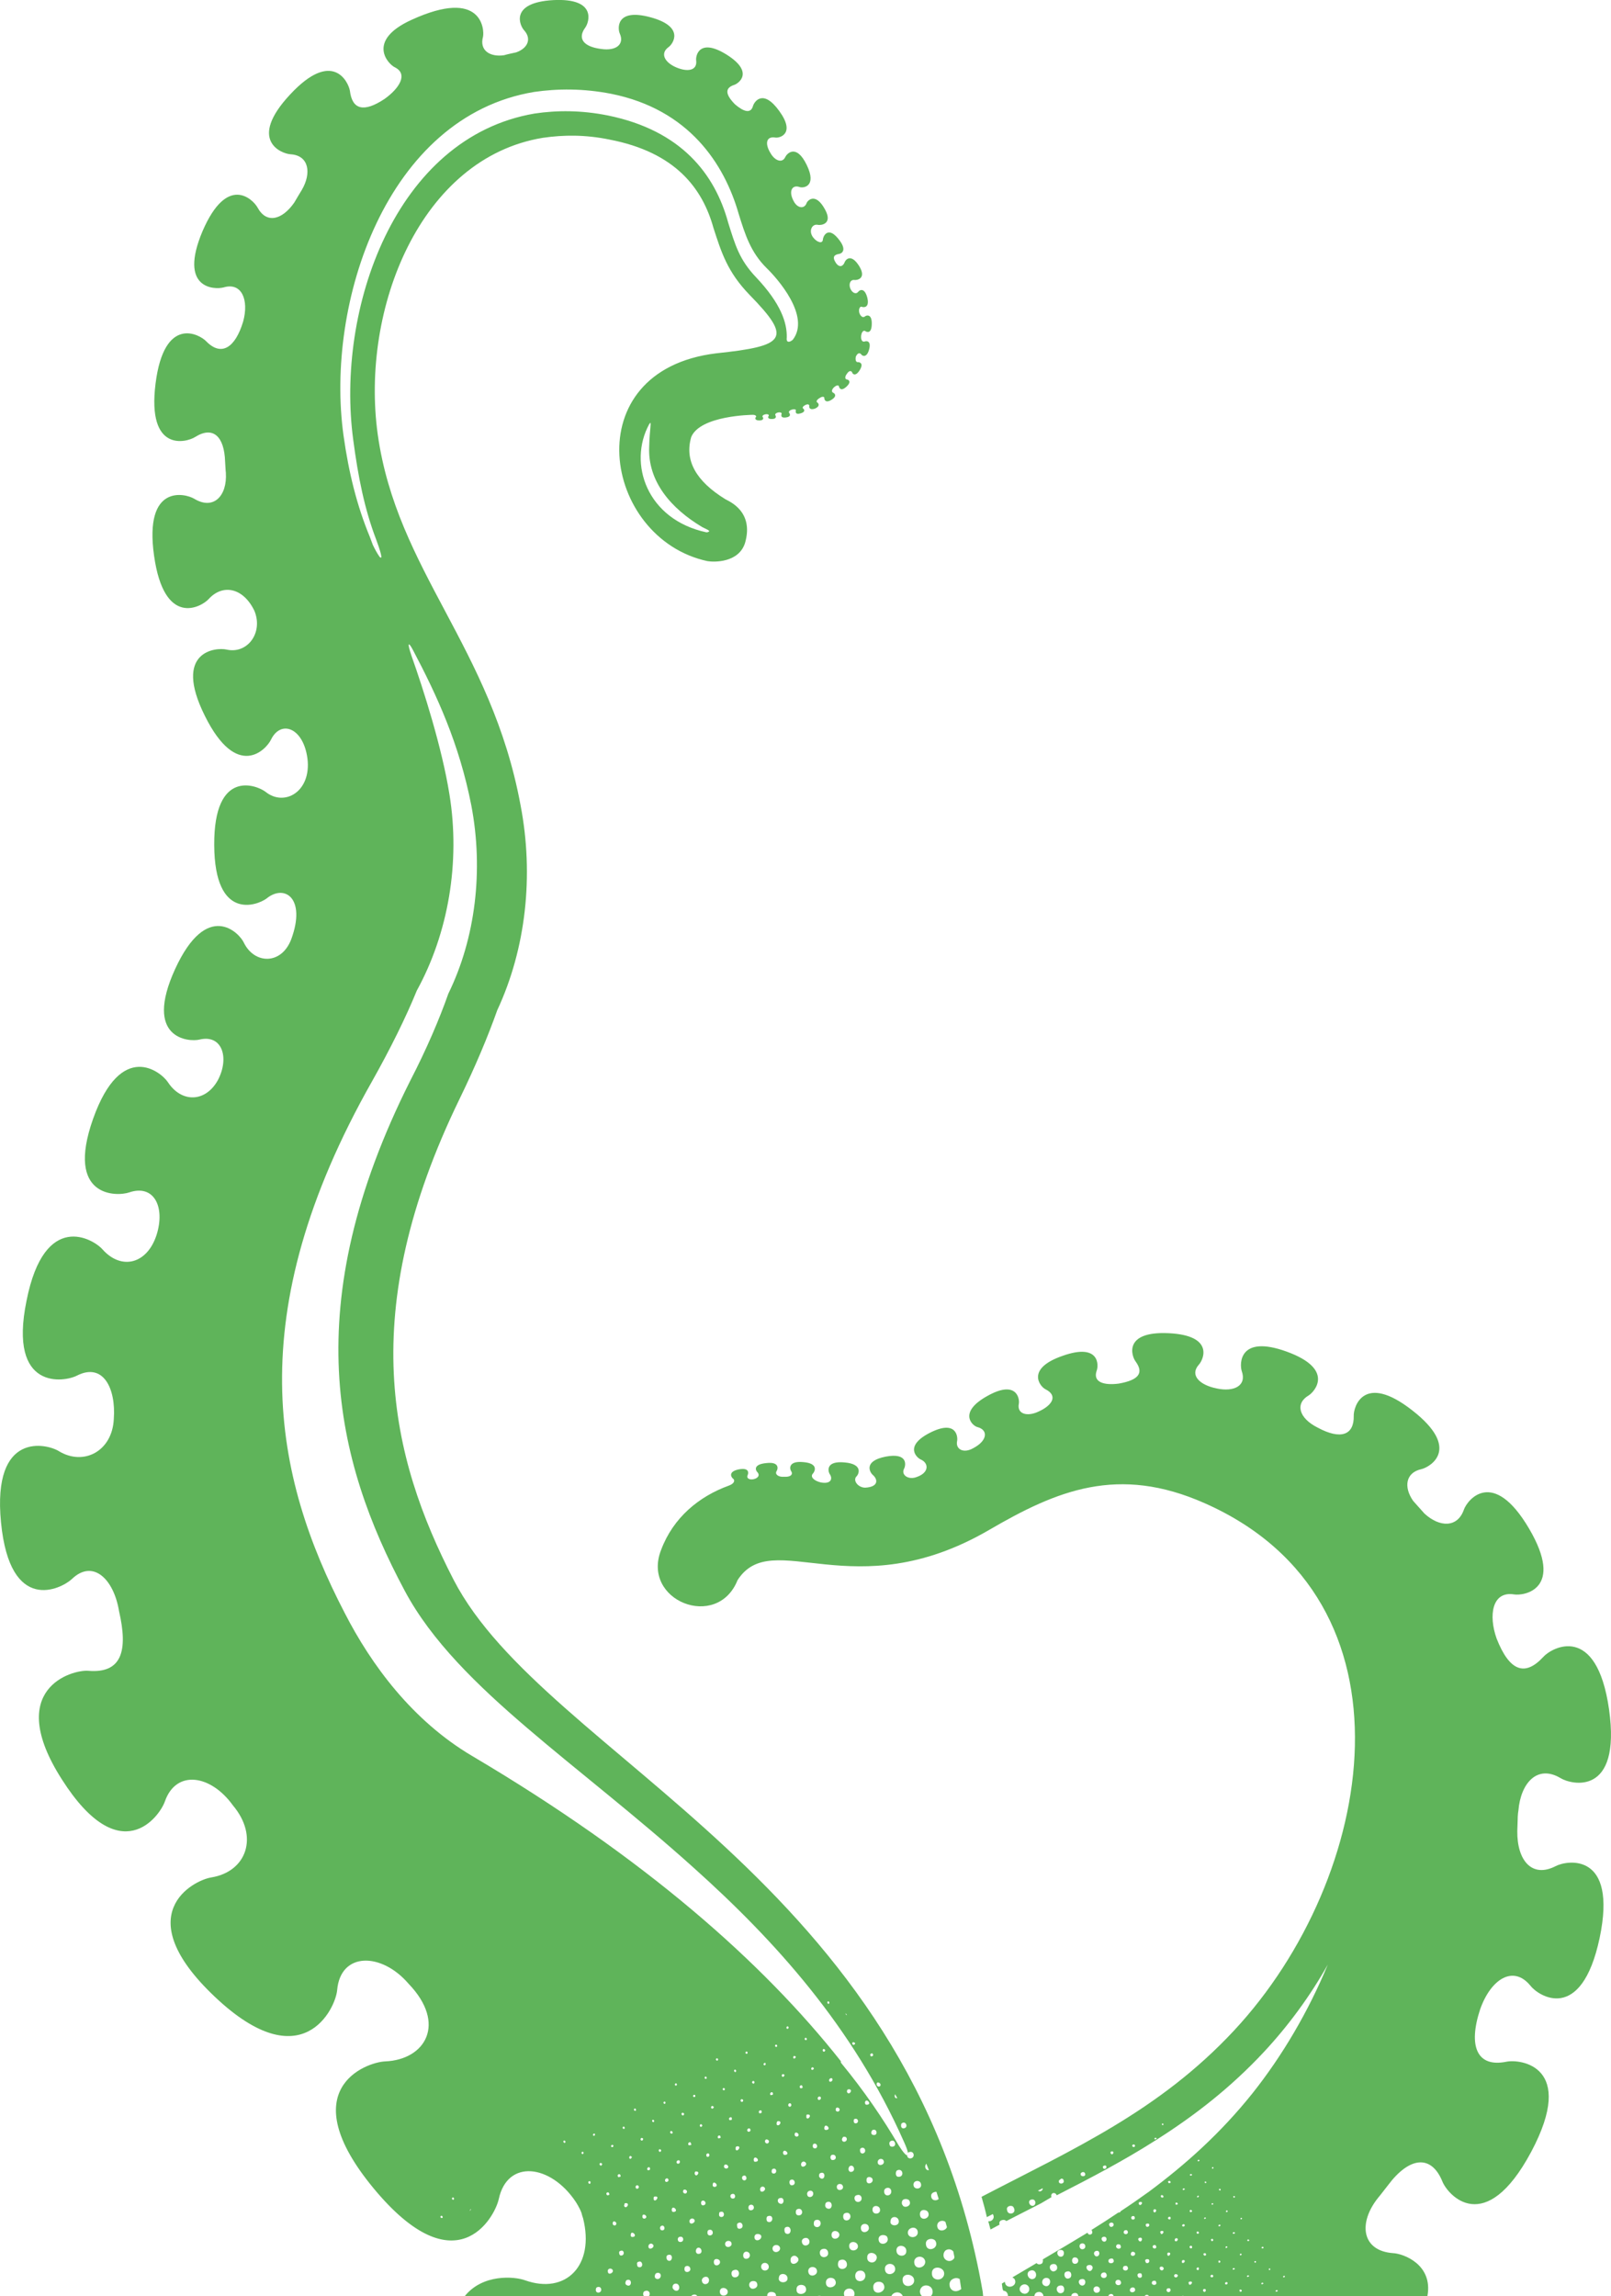 <svg version="1.1" id="图层_1" x="0px" y="0px" width="134.9px" height="192.223px" viewBox="0 0 134.9 192.223" enable-background="new 0 0 134.9 192.223" xml:space="preserve" xmlns="http://www.w3.org/2000/svg" xmlns:xlink="http://www.w3.org/1999/xlink" xmlns:xml="http://www.w3.org/XML/1998/namespace">
  <path fill="#5FB45A" d="M127.148,151.558c0.188-2.281,1.572-3.87,3.526-2.707c0.884,0.551,5.099,1.59,4.063-5.748
	c-1.041-7.303-4.821-5.176-5.511-4.392c-1.541,1.67-2.833,1.184-3.904-1.542c-0.694-1.95-0.375-3.982,1.449-3.697
	c0.817,0.143,4.281-0.396,1.259-5.523c-3.021-5.119-5.165-2.379-5.446-1.576c-0.537,1.541-2.045,1.493-3.306,0.331
	c-0.316-0.362-0.635-0.71-0.943-1.056c-0.817-1.166-0.629-2.375,0.689-2.66c0.724-0.172,3.371-1.7-0.754-4.912
	c-4.094-3.212-4.944-0.283-4.912,0.457c0.032,1.588-1.068,2.031-3.022,0.977c-1.604-0.805-1.888-2.03-0.758-2.69
	c0.507-0.314,2.203-2.203-1.826-3.668c-4.027-1.465-3.961,1.055-3.774,1.619c0.441,1.244-0.658,1.766-2.079,1.465
	c-1.448-0.285-2.299-1.115-1.508-1.998c0.377-0.41,1.317-2.441-2.521-2.631c-3.84-0.188-3.118,1.938-2.77,2.377
	c0.691,0.959,0.254,1.545-1.416,1.842c-1.232,0.16-2.171-0.107-1.861-1.055c0.19-0.439,0.284-2.376-2.833-1.273
	c-3.146,1.084-1.886,2.596-1.446,2.802c1.068,0.534,0.566,1.34-0.532,1.844c-0.979,0.486-1.861,0.235-1.701-0.615
	c0.092-0.409-0.16-2.063-2.648-0.659c-2.483,1.382-1.224,2.502-0.814,2.597c0.91,0.236,0.851,1.133-0.347,1.762
	c-0.817,0.474-1.512,0.095-1.354-0.612c0.063-0.348-0.063-1.795-2.269-0.68c-2.204,1.12-1.102,2.097-0.788,2.237
	c0.694,0.3,0.725,1.104-0.313,1.465c-0.693,0.283-1.355-0.158-1.071-0.692c0.129-0.236,0.378-1.369-1.543-1.008
	c-1.919,0.379-1.29,1.34-1.102,1.512c0.474,0.392,0.508,1.023-0.596,1.085c-0.602,0.017-1.102-0.612-0.728-0.96
	c0.16-0.156,0.565-1.008-1.007-1.15c-1.635-0.154-1.382,0.759-1.261,0.961c0.283,0.396,0.128,0.883-0.756,0.709
	c-0.564-0.141-0.911-0.473-0.627-0.756c0.125-0.143,0.502-0.832-0.822-0.942c-1.318-0.126-1.13,0.628-1.008,0.77
	c0.13,0.189,0.068,0.504-0.657,0.457c-0.377,0.031-0.754-0.188-0.565-0.486c0.094-0.129,0.282-0.789-0.851-0.661
	c-1.197,0.109-0.882,0.661-0.757,0.77c0.221,0.237,0.063,0.504-0.348,0.585c-0.347,0.063-0.597-0.095-0.473-0.348
	c0.063-0.126,0.188-0.659-0.755-0.475c-0.912,0.189-0.6,0.662-0.502,0.74c0.25,0.176,0.126,0.457-0.316,0.615
	c-2.518,0.912-4.661,2.69-5.668,5.369c-1.7,4.266,4.691,6.799,6.394,2.549c2.927-4.551,9.663,2.425,21.062-4.203
	c5.67-3.307,10.801-5.463,18.071-2.234c18.322,8.107,14.357,31.341,2.456,44.123c-6.297,6.77-13.569,9.98-21.156,13.933
	c0.158,0.551,0.314,1.119,0.444,1.701l0.499-0.255c0.158,0.255,0.034,0.443-0.095,0.537c-0.096,0.063-0.221,0.078-0.285,0.063
	l0.189,0.691l0.758-0.407c-0.061-0.174,0-0.362,0.284-0.394c0.125-0.018,0.219,0.03,0.282,0.095c0.975-0.507,1.951-0.992,2.895-1.48
	l0.883-0.521c-0.064-0.188,0.03-0.346,0.188-0.346c0.126,0,0.187,0.047,0.255,0.189c2.896-1.48,5.695-2.943,8.372-4.661
	c3.149-1.999,6.171-4.327,9.005-7.368c2.015-2.17,3.841-4.641,5.321-7.287c-1.637,3.951-3.813,7.637-6.3,10.768
	c-2.706,3.385-5.636,5.982-8.656,8.231c-0.786,0.568-1.577,1.118-2.395,1.653c0,0.081-0.096,0.11-0.19,0.11
	c-0.724,0.487-1.478,0.978-2.263,1.465c0.06,0.017,0.06,0.047,0.06,0.095c0.129,0.283-0.313,0.409-0.376,0.125
	c-1.261,0.758-2.484,1.498-3.745,2.233c0.031,0.13,0,0.302-0.096,0.361c-0.188,0.096-0.314,0.064-0.442-0.047l-0.093,0.064
	l-1.921,1.133c0.095,0.032,0.128,0.094,0.188,0.142c0.284,0.538-0.5,0.865-0.754,0.443c-0.03-0.081-0.063-0.159-0.063-0.221
	l-0.25,0.156l0.061,0.438l0.065,0.159c0.252,0,0.395,0.229,0.389,0.459h2.208c0.002-0.058,0.016-0.115,0.051-0.177
	c0.027-0.076,0.12-0.141,0.248-0.172c0.25-0.063,0.453,0.131,0.466,0.349h2.325c0.002-0.132,0.085-0.252,0.293-0.271
	c0.201-0.018,0.287,0.121,0.302,0.271h2.51c0.02-0.092,0.072-0.175,0.213-0.191c0.144-0.007,0.213,0.086,0.229,0.191h2.599
	c0.022-0.063,0.081-0.114,0.193-0.114c0.093,0,0.139,0.052,0.163,0.114h2.743c0.026-0.026,0.065-0.042,0.116-0.033
	c0.043,0,0.078,0.015,0.102,0.033h20.358c0.497-2.653-2.006-3.564-2.859-3.607c-2.614-0.175-2.987-2.488-1.26-4.645
	c0,0,0.217-0.25,0.818-1.037c1.763-2.363,3.619-2.632,4.563-0.303c0.441,1.09,3.561,4.74,7.434-2.502
	c3.84-7.224-0.947-7.773-2.079-7.538c-2.484,0.505-3.21-1.321-2.202-4.379c0.881-2.519,2.767-3.762,4.217-1.98
	c0.634,0.832,4.25,3.242,5.791-3.999c1.516-7.226-2.737-6.519-3.682-6.015c-1.984,1.023-3.241-0.471-3.213-2.944l0.03-0.865
	C127.084,151.874,127.148,151.558,127.148,151.558z M84.331,185.025c-0.062-0.172,0.035-0.331,0.251-0.361
	c0.189-0.018,0.284,0.064,0.317,0.173C85.148,185.326,84.392,185.5,84.331,185.025z M86.536,184.646
	c-0.314,0.111-0.568-0.471-0.128-0.519C86.757,184.083,86.785,184.568,86.536,184.646z M87.293,183.312
	c-0.129,0.172-0.254,0.153-0.38,0.076l0.41-0.205C87.323,183.23,87.293,183.264,87.293,183.312z M88.679,182.523l0.186-0.143
	c0.125,0,0.189,0.049,0.189,0.126C89.213,182.855,88.55,182.916,88.679,182.523z M90.505,181.925
	c0.028-0.029,0.095-0.095,0.189-0.095c0.12,0,0.12,0.064,0.156,0.095C91.006,182.27,90.376,182.256,90.505,181.925z M92.359,181.452
	c-0.028-0.108,0.031-0.155,0.16-0.173c0.094,0,0.121,0.049,0.121,0.096C92.708,181.546,92.391,181.658,92.359,181.452z
	 M93.085,180.335c-0.126-0.047-0.126-0.223,0-0.235C93.338,180.066,93.209,180.396,93.085,180.335z M94.815,179.58
	c0.096-0.112,0.253-0.063,0.221,0.094C94.973,179.785,94.784,179.738,94.815,179.58z M96.672,179.044
	c0-0.094,0.127-0.125,0.19-0.017C96.737,179.123,96.672,179.106,96.672,179.044z M97.303,177.865
	c-0.063-0.095,0.097-0.143,0.126-0.034C97.429,177.894,97.335,177.925,97.303,177.865z M86.156,191.792
	c-0.25,0.491-0.973,0.097-0.723-0.359c0.061-0.096,0.154-0.174,0.314-0.203C86.031,191.195,86.285,191.479,86.156,191.792z
	 M86.63,190.726c-0.474,0.313-0.881-0.554-0.282-0.664C86.757,189.985,86.881,190.536,86.63,190.726z M94.911,185.512
	c0.063,0,0.093,0.047,0.093,0.08c0.125,0.236-0.279,0.314-0.279,0.062C94.724,185.559,94.784,185.512,94.911,185.512z
	 M93.647,187.875c0.129,0,0.16,0.049,0.19,0.112c0.127,0.297-0.312,0.361-0.38,0.091C93.459,187.987,93.495,187.875,93.647,187.875z
	 M93.021,186.062c0.093-0.014,0.158,0.018,0.188,0.049c0.19,0.253-0.25,0.456-0.314,0.176
	C92.83,186.205,92.894,186.097,93.021,186.062z M92.451,187.247c0.257-0.018,0.257,0.327,0.096,0.393
	C92.267,187.75,92.078,187.26,92.451,187.247z M91.822,188.426c0.284-0.048,0.317,0.38,0.064,0.456
	C91.634,188.96,91.444,188.487,91.822,188.426z M90.566,187.81c0.344-0.078,0.438,0.396,0.128,0.474
	C90.376,188.362,90.28,187.875,90.566,187.81z M88.801,188.348c0.38-0.018,0.317,0.423,0.188,0.518
	C88.584,189.119,88.302,188.378,88.801,188.348z M87.447,191.337c-0.283-0.143-0.22-0.6,0.129-0.646
	C88.173,190.644,87.953,191.604,87.447,191.337z M88.206,189.529c0.344-0.035,0.405,0.408,0.216,0.533
	C87.981,190.412,87.637,189.558,88.206,189.529z M88.989,191.921c-0.474,0.269-0.754-0.551-0.188-0.598
	C89.18,191.29,89.18,191.81,88.989,191.921z M89.592,190.691c-0.411,0.254-0.603-0.361-0.347-0.504
	c0.063-0.029,0.093-0.029,0.186-0.047C89.746,190.126,89.778,190.583,89.592,190.691z M90.032,189.51
	c-0.346,0.031-0.346-0.58,0-0.533C90.376,188.995,90.376,189.494,90.032,189.51z M90.694,191.324
	c-0.318,0.095-0.568-0.49-0.096-0.538C90.943,190.738,90.975,191.229,90.694,191.324z M91.444,189.985
	c-0.25,0.438-0.782-0.35-0.216-0.378C91.444,189.589,91.573,189.812,91.444,189.985z M91.857,191.935
	c-0.317,0.047-0.44-0.503-0.035-0.533c0.129,0,0.19,0.061,0.256,0.141C92.171,191.792,92.013,191.921,91.857,191.935z
	 M92.202,190.566c-0.063-0.172,0.064-0.332,0.249-0.332c0.096-0.015,0.162,0.063,0.189,0.113
	C92.801,190.677,92.359,190.833,92.202,190.566z M92.83,189.197c0-0.048,0.095-0.111,0.19-0.125c0.129-0.03,0.188,0.014,0.222,0.108
	C93.399,189.529,92.708,189.576,92.83,189.197z M93.399,191.07c0-0.096,0.06-0.22,0.248-0.22c0.096,0,0.16,0.063,0.19,0.11
	C94.029,191.337,93.432,191.432,93.399,191.07z M94.029,189.92c0-0.107,0.032-0.235,0.188-0.235
	c0.129-0.015,0.188,0.017,0.222,0.128C94.534,190.08,94.121,190.187,94.029,189.92z M94.092,186.898
	c0-0.096,0.029-0.189,0.158-0.203c0.097-0.018,0.156,0.014,0.188,0.126C94.502,187.041,94.157,187.119,94.092,186.898z
	 M94.63,191.621c0.025-0.047,0.095-0.111,0.154-0.125c0.127-0.033,0.22,0.014,0.252,0.108
	C95.164,191.953,94.502,192.017,94.63,191.621z M94.724,188.582c0-0.031,0.061-0.078,0.122-0.078c0.127,0,0.157,0.064,0.189,0.078
	C95.164,188.93,94.534,188.93,94.724,188.582z M95.258,190.502c-0.032-0.091,0.03-0.204,0.188-0.204c0.123,0,0.156,0.05,0.156,0.113
	C95.73,190.726,95.288,190.786,95.258,190.502z M95.603,187.543c-0.129,0.303-0.503-0.188-0.129-0.219
	C95.603,187.307,95.663,187.432,95.603,187.543z M95.354,184.474c0-0.078,0-0.144,0.154-0.144
	C95.822,184.332,95.446,184.805,95.354,184.474z M95.918,189.322c-0.063-0.095,0-0.189,0.125-0.203c0.095,0,0.189,0.014,0.189,0.126
	C96.297,189.447,95.946,189.558,95.918,189.322z M95.946,186.3c-0.028-0.108,0.036-0.155,0.129-0.155
	c0.096-0.019,0.157,0.03,0.157,0.078C96.297,186.394,95.982,186.52,95.946,186.3z M98.471,187.372
	c0.282-0.03,0.119,0.313-0.035,0.25C98.312,187.574,98.375,187.388,98.471,187.372z M97.869,188.568
	c0.317,0.014-0.063,0.486-0.123,0.156C97.746,188.646,97.746,188.568,97.869,188.568z M97.429,183.91
	c-0.063,0.108-0.25,0.062-0.222-0.094C97.239,183.703,97.429,183.767,97.429,183.91z M97.303,186.756
	c0.313,0-0.063,0.474-0.124,0.159C97.115,186.837,97.179,186.756,97.303,186.756z M96.672,184.947
	c0.253-0.029,0.127,0.313-0.025,0.251C96.549,185.15,96.549,184.964,96.672,184.947z M96.672,187.939
	c0.095,0,0.127,0.048,0.127,0.078c0.126,0.235-0.25,0.313-0.281,0.061C96.517,187.987,96.609,187.939,96.672,187.939z
	 M96.48,191.009c0-0.034,0.067-0.079,0.19-0.079c0.127,0,0.127,0.063,0.127,0.079C96.99,191.371,96.297,191.354,96.48,191.009z
	 M97.429,189.967c-0.189,0.303-0.505-0.188-0.189-0.219C97.367,189.731,97.488,189.859,97.429,189.967z M97.679,191.715
	c0-0.063,0.033-0.158,0.189-0.158c0.094,0,0.128,0.018,0.156,0.143C98.025,191.906,97.713,191.97,97.679,191.715z M97.901,185.577
	c0.096,0,0.124,0,0.124,0.111C98.025,185.938,97.617,185.702,97.901,185.577z M97.869,182.759c-0.032-0.032-0.063-0.094-0.063-0.142
	c0.127-0.095,0.22-0.034,0.22,0.095C97.997,182.744,97.933,182.759,97.869,182.759z M98.312,190.536
	c0-0.095,0.063-0.159,0.124-0.159c0.129,0,0.154,0.048,0.188,0.078C98.66,190.644,98.375,190.738,98.312,190.536z M98.471,184.568
	c-0.035-0.029-0.035-0.094-0.035-0.142c0.061-0.096,0.188-0.018,0.188,0.095C98.564,184.552,98.496,184.568,98.471,184.568z
	 M99.004,186.253c0.063-0.108,0.25-0.063,0.189,0.08C99.13,186.442,98.941,186.394,99.004,186.253z M99.004,189.433
	c-0.063-0.048-0.063-0.221,0.063-0.236C99.318,189.167,99.193,189.494,99.004,189.433z M99.033,183.294
	c0-0.095,0.126-0.143,0.188-0.029C99.098,183.372,99.065,183.341,99.033,183.294z M99.538,191.148c-0.032-0.078,0-0.155,0.157-0.155
	C100.012,191.009,99.6,191.479,99.538,191.148z M99.695,188c0.064,0,0.128,0,0.128,0.111C99.823,188.362,99.442,188.125,99.695,188z
	 M99.667,185.184c-0.035-0.034-0.066-0.096-0.035-0.144c0.063-0.095,0.191-0.017,0.191,0.095
	C99.761,185.167,99.728,185.184,99.667,185.184z M99.632,182.08c0-0.09,0.156-0.125,0.191-0.012
	C99.728,182.162,99.695,182.144,99.632,182.08z M100.297,189.812c0.062,0,0.095,0,0.095,0.107
	C100.391,190.187,100.012,189.937,100.297,189.812z M100.262,186.994c-0.063-0.031-0.063-0.078-0.063-0.143
	c0.097-0.096,0.221-0.015,0.19,0.094C100.357,186.994,100.326,186.994,100.262,186.994z M100.23,183.91
	c0.031-0.111,0.16-0.143,0.16-0.033C100.326,183.97,100.262,183.957,100.23,183.91z M100.297,180.9
	c-0.034-0.094,0.095-0.142,0.153-0.047C100.391,180.934,100.326,180.964,100.297,180.9z M100.83,191.857
	c-0.128-0.047-0.128-0.22,0-0.236C101.08,191.59,100.955,191.921,100.83,191.857z M100.768,188.677
	c0.092-0.108,0.252-0.063,0.217,0.095C100.924,188.882,100.768,188.818,100.768,188.677z M100.83,185.718
	c0-0.095,0.125-0.125,0.154-0.029C100.892,185.783,100.859,185.765,100.83,185.718z M100.892,182.726
	c-0.063-0.108,0.063-0.144,0.128-0.047C101.02,182.759,100.924,182.773,100.892,182.726z M101.364,190.502
	c0.094-0.126,0.25-0.078,0.223,0.081C101.521,190.691,101.333,190.644,101.364,190.502z M101.458,187.608
	c-0.028-0.034-0.061-0.095-0.061-0.129c0.096-0.107,0.217-0.047,0.188,0.081C101.554,187.591,101.521,187.622,101.458,187.608z
	 M101.458,184.539c-0.028-0.11,0.129-0.143,0.129-0.047C101.587,184.568,101.521,184.585,101.458,184.539z M101.493,181.516
	c-0.035-0.096,0.094-0.143,0.121-0.049C101.614,181.546,101.521,181.577,101.493,181.516z M102.783,188.112
	c-0.094,0.108-0.127,0.095-0.162,0.03C102.621,188.047,102.749,188,102.783,188.112z M102.055,189.417
	c-0.027-0.031-0.027-0.078-0.027-0.143c0.061-0.078,0.188-0.015,0.155,0.094C102.151,189.404,102.088,189.433,102.055,189.417z
	 M102.027,186.333c0-0.11,0.124-0.143,0.188-0.033C102.088,186.412,102.055,186.38,102.027,186.333z M102.088,183.341
	c-0.061-0.11,0.096-0.157,0.129-0.047C102.217,183.372,102.151,183.402,102.088,183.341z M102.783,191.181
	c-0.066,0.107-0.255,0.061-0.189-0.08C102.656,190.993,102.845,191.039,102.783,191.181z M102.656,185.15
	c0-0.108,0.093-0.155,0.153-0.047C102.783,185.184,102.717,185.214,102.656,185.15z M103.224,189.954
	c0-0.095,0.124-0.128,0.188-0.017C103.283,190.032,103.224,190.015,103.224,189.954z M103.224,186.962
	c0-0.096,0.124-0.142,0.188-0.047C103.412,186.994,103.283,187.027,103.224,186.962z M103.283,183.94
	c-0.06-0.095,0.096-0.143,0.129-0.048C103.412,183.97,103.319,184.004,103.283,183.94z M103.854,191.857
	c-0.063-0.047-0.063-0.094-0.063-0.158c0.09-0.078,0.216-0.014,0.187,0.111C103.945,191.828,103.882,191.857,103.854,191.857z
	 M103.817,188.757c0-0.11,0.128-0.129,0.16-0.032C103.913,188.835,103.854,188.805,103.817,188.757z M103.882,185.765
	c-0.027-0.111,0.097-0.143,0.126-0.048C103.978,185.783,103.913,185.812,103.882,185.765z M104.42,190.566
	c0-0.095,0.122-0.125,0.188-0.03C104.481,190.644,104.42,190.614,104.42,190.566z M104.45,187.574
	c-0.03-0.095,0.092-0.142,0.158-0.047C104.608,187.608,104.516,187.638,104.45,187.574z M105.05,189.385
	c-0.064-0.11,0.124-0.142,0.124-0.047C105.174,189.417,105.109,189.447,105.05,189.385z M105.616,191.181
	c0-0.095,0.122-0.124,0.19-0.033C105.679,191.259,105.644,191.229,105.616,191.181z M105.644,188.19
	c-0.027-0.112,0.128-0.144,0.163-0.048C105.807,188.22,105.712,188.253,105.644,188.19z M106.245,190.001
	c-0.033-0.095,0.125-0.143,0.125-0.048C106.37,190.032,106.306,190.062,106.245,190.001z M106.813,191.81
	c0-0.096,0.121-0.143,0.186-0.047C106.969,191.841,106.875,191.875,106.813,191.81z M107.441,190.614
	c0-0.095,0.123-0.143,0.155-0.048C107.564,190.644,107.504,190.677,107.441,190.614z" class="color c1"/>
  <path fill="#5FB45A" d="M82.287,191.841c-6.016-34.586-36.617-44.722-44.3-59.584c-5.32-10.311-8.217-22.353,0.504-40.28
	c1.323-2.723,2.362-5.197,3.149-7.414c2.393-5.132,3.084-11.255,1.949-17.157c-2.456-13.287-10.354-19.6-11.962-31.06
	C30.18,25.832,35.216,13.221,45.45,11.538c1.732-0.253,3.558-0.271,5.572,0.143c5.572,1.067,7.809,4.12,8.72,7.396
	c0.662,2.046,1.166,3.687,3.024,5.606c3.62,3.697,3.021,4.279-2.804,4.896c-11.839,1.447-9.508,15.504-0.725,17.395
	c0.566,0.095,2.613,0.142,3.148-1.513c0.784-2.689-1.386-3.509-1.64-3.667c-2.484-1.527-3.431-3.259-2.864-5.209
	c0.758-1.813,5.103-1.859,5.164-1.859c0.253,0,0.315,0.143,0.253,0.188c-0.063,0.047-0.129,0.284,0.281,0.284
	s0.348-0.237,0.284-0.284c-0.063-0.107,0.063-0.203,0.251-0.236c0.254-0.03,0.287,0.081,0.254,0.142
	c-0.061,0.048-0.129,0.285,0.313,0.255c0.378-0.018,0.283-0.255,0.254-0.302c-0.065-0.095,0.029-0.189,0.188-0.236
	c0.284-0.062,0.381,0.064,0.313,0.142c0,0.063-0.097,0.332,0.379,0.268c0.473-0.063,0.315-0.315,0.284-0.362
	c-0.097-0.107,0-0.237,0.224-0.297c0.25-0.078,0.374,0.03,0.311,0.095c0,0.078-0.061,0.361,0.412,0.221
	c0.438-0.126,0.285-0.346,0.217-0.394c-0.122-0.081,0-0.223,0.189-0.313c0.252-0.111,0.317,0,0.317,0.091
	c-0.033,0.063,0,0.396,0.5,0.207c0.441-0.207,0.258-0.44,0.188-0.487c-0.153-0.081-0.06-0.253,0.19-0.396
	c0.253-0.173,0.413-0.078,0.379,0.029c0,0.096,0.094,0.443,0.6,0.128c0.537-0.331,0.221-0.567,0.156-0.582
	c-0.188-0.081-0.128-0.3,0.063-0.473c0.253-0.22,0.41-0.16,0.41-0.047c0.027,0.094,0.155,0.438,0.628,0
	c0.476-0.443,0.127-0.598,0.032-0.598c-0.189-0.031-0.16-0.268,0-0.475c0.22-0.331,0.374-0.236,0.442-0.125
	c0,0.094,0.249,0.425,0.629-0.173c0.379-0.616-0.035-0.68-0.129-0.68c-0.189,0.035-0.251-0.203-0.189-0.47
	c0.159-0.349,0.35-0.301,0.443-0.189c0.029,0.096,0.442,0.393,0.659-0.378c0.224-0.789-0.251-0.74-0.347-0.694
	c-0.249,0.082-0.345-0.172-0.313-0.485c0.063-0.439,0.28-0.457,0.374-0.362C72.619,27.813,73,27.938,73,27.072
	c0-0.865-0.509-0.659-0.568-0.582c-0.188,0.143-0.378-0.017-0.475-0.297c-0.094-0.379,0.097-0.584,0.226-0.503
	c0.121,0.048,0.657,0.107,0.438-0.788c-0.248-0.913-0.689-0.584-0.756-0.472c-0.189,0.234-0.5,0.094-0.66-0.269
	c-0.157-0.392,0-0.771,0.35-0.723c0.156,0.029,1.066-0.081,0.377-1.185c-0.694-1.085-1.136-0.485-1.198-0.313
	c-0.125,0.348-0.442,0.52-0.755,0.046c-0.317-0.503-0.094-0.66,0.251-0.723c0.223-0.019,0.788-0.299-0.061-1.307
	c-0.886-1.07-1.263-0.109-1.263,0.096c-0.029,0.392-0.503,0.232-0.816-0.177c-0.408-0.534-0.095-1.146,0.373-1.055
	c0.254,0.064,1.293-0.043,0.636-1.257c-0.823-1.542-1.514-0.757-1.573-0.521c-0.188,0.456-0.758,0.409-1.075-0.22
	c-0.44-0.818-0.121-1.385,0.506-1.163c0.286,0.108,1.482-0.017,0.599-1.843c-0.881-1.826-1.67-0.946-1.795-0.679
	c-0.247,0.554-0.883,0.332-1.257-0.346c-0.443-0.724-0.382-1.417,0.439-1.273c0.345,0.047,1.697-0.315,0.312-2.222
	c-1.384-1.92-2.106-0.754-2.202-0.423c-0.188,0.692-0.817,0.456-1.51-0.142c-0.82-0.835-0.852-1.369-0.063-1.623
	c0.376-0.125,1.695-1.068-0.632-2.533c-2.328-1.45-2.613,0.125-2.551,0.5c0.095,0.835-0.724,0.979-1.699,0.555
	c-0.944-0.412-1.354-1.167-0.598-1.699c0.348-0.255,1.384-1.701-1.544-2.488c-2.928-0.789-2.738,0.99-2.549,1.385
	c0.376,0.866-0.284,1.448-1.543,1.275c-1.543-0.19-2.017-0.899-1.354-1.795c0.313-0.427,1.009-2.488-2.678-2.299
	c-3.713,0.206-2.802,2.174-2.423,2.552c0.629,0.724,0.253,1.495-0.693,1.826c-0.347,0.077-0.691,0.143-1.007,0.236
	c-1.197,0.172-2.079-0.413-1.763-1.546c0.124-0.581-0.063-4.124-5.982-1.417c-3.84,1.748-1.951,3.733-1.385,3.983
	c1.132,0.581,0.314,1.795-0.884,2.644c-1.729,1.149-2.705,0.899-2.896-0.689c-0.127-0.74-1.446-3.515-5.005,0.313
	c-3.59,3.841-0.727,4.957,0.03,5.004c1.574,0.095,1.763,1.606,0.945,2.992c0,0-0.127,0.207-0.315,0.521l-0.315,0.533
	c-1.008,1.446-2.328,1.813-3.084,0.394c-0.377-0.66-2.52-2.817-4.597,2c-2.047,4.849,1.007,4.908,1.764,4.706
	c1.512-0.455,2.14,1.039,1.637,2.863c-0.661,2.191-1.826,2.945-3.086,1.653c-0.566-0.598-3.525-2.217-4.249,3.543
	c-0.727,5.794,2.581,4.925,3.306,4.47c1.511-0.961,2.454-0.048,2.519,2.049c0.031,0.688,0.063,0.927,0.063,0.927
	c0.127,1.954-1.037,3.164-2.645,2.189c-0.755-0.457-4.219-1.292-3.368,4.755c0.851,6.074,3.968,4.296,4.564,3.65
	c1.164-1.292,2.896-0.991,3.842,0.979c0.756,1.842-0.599,3.634-2.329,3.24c-0.884-0.205-4.534,0.108-1.825,5.542
	c2.706,5.465,5.162,2.804,5.54,1.999c0.817-1.684,2.706-1.021,3.053,1.575c0.347,2.77-1.919,4.061-3.493,2.803
	c-0.756-0.586-4.346-1.983-4.313,4.438c0.03,6.437,3.62,5.05,4.376,4.486c1.512-1.244,3.335-0.031,2.077,3.396
	c-0.819,2.174-3.085,2.111-3.969,0.302c-0.377-0.835-3.084-3.622-5.76,2.205c-2.677,5.855,1.163,6.122,2.046,5.901
	c1.89-0.455,2.521,1.512,1.542,3.385c-1.038,1.891-3.052,1.92-4.187,0.189c-0.565-0.865-3.904-3.59-6.266,3.053
	c-2.361,6.66,2.016,6.517,3.021,6.169c2.078-0.706,3.022,1.214,2.301,3.53c-0.789,2.483-2.962,3.005-4.535,1.239
	c-0.756-0.865-4.849-3.32-6.36,4.284c-1.573,7.634,3.212,6.814,4.22,6.281c2.205-1.119,3.273,1.084,3.085,3.634
	c-0.125,2.694-2.52,3.952-4.596,2.694c-0.977-0.615-5.604-1.765-4.849,5.964c0.755,7.745,5.037,5.56,5.918,4.754
	c1.764-1.716,3.525-0.032,3.966,2.677c0.757,3.289,0.254,5.228-2.579,4.99c-1.322-0.111-7.085,1.48-2.204,9.099
	c4.88,7.668,8.184,3.104,8.625,1.825c0.944-2.675,3.844-2.234,5.698,0.349c2.175,2.582,1.166,5.541-1.824,6.026
	c-1.479,0.236-7.021,3.07,0.313,9.998c7.336,6.94,10.107,0.942,10.234-0.567c0.282-3.212,3.713-3.179,5.979-0.535
	c3.213,3.338,1.417,6.36-1.95,6.502c-1.605,0.063-7.839,2.328-0.977,10.626c6.894,8.327,10.136,2.472,10.482,0.896
	c0.726-3.366,4.346-2.895,6.425,0.206c0,0,0.347,0.521,0.503,0.96c0.062,0.269,0.127,0.428,0.127,0.428
	c1.007,3.981-1.448,6.42-4.852,5.21c-0.893-0.33-3.553-0.547-5.05,1.324h14.993c-0.032-0.045-0.056-0.099-0.056-0.177
	c0-0.157,0.063-0.235,0.22-0.268c0.303-0.064,0.419,0.271,0.262,0.443h3.542c0.035-0.049,0.083-0.082,0.133-0.099
	c0.177-0.067,0.305-0.008,0.377,0.099h5.859c0-0.014-0.006-0.021-0.005-0.033c0-0.426,0.604-0.361,0.696-0.158
	c0.034,0.068,0.046,0.133,0.048,0.191h3.468c0.104-0.033,0.22-0.03,0.324,0h1.928c-0.022-0.06-0.041-0.124-0.041-0.205
	c0-0.49,0.697-0.568,0.854-0.16c0.054,0.146,0.037,0.266-0.011,0.365h3.131c0.146-0.359,0.723-0.452,0.941-0.033
	c0.005,0.012,0.002,0.021,0.006,0.033H77.2c-0.09-0.085-0.157-0.2-0.171-0.365c0-0.158,0.06-0.268,0.125-0.349
	c0.253-0.327,0.911-0.202,0.942,0.318c0.017,0.171-0.046,0.303-0.145,0.395h1.136c0.007,0,0.012-0.004,0.018-0.003
	c0.005,0,0.008,0.003,0.013,0.003h3.207L82.287,191.841z M58.797,44.121c0.064,0.03,0.224,0.112,0.476,0.237
	c0.063,0.048,0.126,0.094,0.126,0.094c-0.063,0.108-0.191,0.108-0.254,0.108c-4.976-1.068-6.578-5.762-4.784-9.051
	c0.252-0.408,0.032,0.349,0,1.903C54.233,40.297,56.185,42.563,58.797,44.121z M79.168,186.002l0.126,0.439
	c-0.126,0.348-0.817,0.441-0.817-0.143C78.51,185.89,78.979,185.83,79.168,186.002z M78.226,183.514
	c0.06-0.03,0.121-0.03,0.188-0.03l0.189,0.599c-0.189,0.188-0.632,0.154-0.632-0.267C77.972,183.656,78.097,183.544,78.226,183.514z
	 M77.563,181.121l0.22,0.551c-0.16,0.019-0.28-0.076-0.313-0.282C77.469,181.279,77.529,181.185,77.563,181.121z M77.719,185.198
	c0.253,0.551-0.689,0.805-0.689,0.159C77.029,184.883,77.597,184.947,77.719,185.198z M77.123,182.837
	c0.095,0.439-0.566,0.504-0.628,0.111C76.427,182.507,77.059,182.443,77.123,182.837z M71.14,181.343
	c0.345-0.223,0.568,0.409,0.154,0.471c-0.092,0.018-0.216-0.015-0.249-0.22C71.046,181.468,71.109,181.388,71.14,181.343z
	 M70.95,175.169c-0.029-0.028-0.029-0.061-0.029-0.125c0.029-0.094,0.029-0.143,0.188-0.143
	C71.457,174.937,71.109,175.423,70.95,175.169z M71.484,177.547c0-0.143,0.066-0.173,0.128-0.173
	c0.251-0.061,0.345,0.331,0.062,0.379C71.552,177.77,71.484,177.675,71.484,177.547z M71.803,183.751
	c0.379-0.096,0.5,0.503,0.095,0.58c-0.16,0.019-0.317-0.061-0.347-0.297C71.552,183.876,71.612,183.781,71.803,183.751z
	 M72.242,180.272c-0.096,0.017-0.22-0.048-0.22-0.221c-0.03-0.142,0.029-0.22,0.159-0.254
	C72.491,179.751,72.56,180.224,72.242,180.272z M72.431,176.005c0.061-0.427,0.629,0.125,0.188,0.189
	C72.525,176.211,72.431,176.177,72.431,176.005z M72.745,186.425c0.126,0.427-0.628,0.662-0.659,0.111
	C72.053,186.08,72.683,186.062,72.745,186.425z M72.56,182.49c0-0.361,0.439-0.268,0.5-0.078
	C73.188,182.773,72.525,182.98,72.56,182.49z M72.965,178.476c0.035-0.111,0.064-0.188,0.225-0.188c0.25-0.014,0.311,0.442,0,0.442
	C73.06,178.73,72.936,178.683,72.965,178.476z M73.689,184.978c0.063,0.395-0.63,0.485-0.63,0
	C73.06,184.521,73.689,184.617,73.689,184.978z M73.499,180.948c0.068-0.297,0.413-0.25,0.475-0.108
	C74.196,181.25,73.438,181.435,73.499,180.948z M74.29,187.26c0.284,0.586-0.723,0.853-0.723,0.173
	C73.594,186.994,74.196,187.056,74.29,187.26z M74.036,183.45c0-0.173,0.096-0.25,0.189-0.28c0.471-0.157,0.563,0.564,0.126,0.611
	C74.196,183.798,74.036,183.703,74.036,183.45z M74.48,179.501c-0.035-0.129,0.025-0.221,0.094-0.254
	c0.345-0.235,0.564,0.396,0.188,0.457C74.636,179.72,74.507,179.691,74.48,179.501z M74.574,185.908
	c0.027-0.443,0.689-0.408,0.689,0.064C75.264,186.425,74.445,186.38,74.574,185.908z M75.015,181.942
	c0-0.159,0.061-0.253,0.188-0.284c0.405-0.095,0.5,0.504,0.12,0.564C75.139,182.256,75.015,182.175,75.015,181.942z M76.146,184.223
	c0.254,0.458-0.442,0.677-0.565,0.376c-0.064-0.062-0.064-0.125-0.064-0.233C75.549,183.988,76.052,184.048,76.146,184.223z
	 M76.841,186.773c0.124,0.567-0.726,0.692-0.818,0.188C75.958,186.472,76.712,186.287,76.841,186.773z M75.643,177.689
	c0.283-0.031,0.379,0.426,0.062,0.474c-0.123,0.03-0.252-0.03-0.252-0.22C75.452,177.8,75.487,177.722,75.643,177.689z
	 M74.95,175.312l0.188,0.331c-0.159,0.03-0.221-0.064-0.221-0.188C74.919,175.39,74.95,175.342,74.95,175.312z M73.723,174.589
	c-0.063,0.142-0.284,0.095-0.317-0.078C73.378,174.162,73.816,174.382,73.723,174.589z M73.06,171.898l0.064,0.142
	c-0.064,0.108-0.125,0.108-0.188,0.108C72.809,172.023,72.871,171.88,73.06,171.898z M71.457,170.951
	c0.027,0.018,0.095,0.047,0.155,0.082c0,0.077-0.062,0.124-0.128,0.155C71.363,171.174,71.295,170.998,71.457,170.951z
	 M70.826,168.544l0.095,0.143C70.856,168.716,70.794,168.591,70.826,168.544z M69.349,167.537c0.121,0.029,0.121,0.144,0.061,0.207
	C69.281,167.773,69.22,167.583,69.349,167.537z M44.725,7.697c1.951-0.284,4.125-0.301,6.454,0.156
	c6.517,1.305,9.478,5.872,10.674,10.044c0.535,1.73,1.008,3.226,2.331,4.534c0.911,0.879,3.713,4.043,2.203,6.011
	c-0.316,0.271-0.568,0.224-0.506-0.189c0.032-1.24-0.502-2.847-2.551-5.021c-1.416-1.478-1.763-2.707-2.359-4.611
	c-1.104-4.03-3.904-7.698-10.072-8.955c-2.206-0.442-4.252-0.442-6.142-0.16C33.077,11.503,28.103,25.909,29.58,36.832
	c0.41,3.104,0.946,5.794,1.923,8.344c0.599,1.622,0.439,1.605,0.282,1.435c-0.219-0.301-0.409-0.676-0.564-0.994l-0.254-0.676
	c-1.069-2.583-1.761-5.335-2.202-8.486C27.222,25.358,32.353,9.756,44.725,7.697z M37.042,185.671
	c-0.188,0.03-0.218-0.158-0.063-0.188C37.042,185.5,37.105,185.607,37.042,185.671z M37.987,184.142
	c-0.156,0.033-0.188-0.154-0.063-0.187C38.021,183.97,38.049,184.083,37.987,184.142z M39.374,185.089
	c-0.032-0.063,0-0.157,0.063-0.172L39.374,185.089z M47.307,179.389c-0.124,0.029-0.189-0.174-0.063-0.202
	C47.371,179.216,47.371,179.329,47.307,179.389z M48.819,180.319c-0.127,0.03-0.191-0.159-0.031-0.189
	C48.883,180.146,48.883,180.255,48.819,180.319z M39.53,146.995c-5.005-2.962-8.438-7.62-10.672-11.98
	c-5.919-11.396-8.816-24.886,2.3-44.501c1.541-2.739,2.833-5.353,3.744-7.588c2.645-4.816,3.652-10.75,2.737-16.402
	c-0.627-3.951-2.201-8.864-3.179-11.616c-0.441-1.309-0.188-1.072,0.095-0.538c2.049,3.874,3.904,7.904,4.911,13.05
	c1.038,5.433,0.348,11.128-1.921,15.757c-0.754,2.142-1.824,4.646-3.181,7.271c-9.476,18.827-6.326,31.782-0.471,42.724
	c2.233,4.188,6.044,7.888,10.265,11.494c4.187,3.586,9.065,7.318,13.914,11.677c6.8,6.094,13.349,13.305,17.63,22.97
	c0.188,0.427,0.317,0.74,0.317,0.931c0.029-0.064,0.061-0.082,0.156-0.096c0.378-0.095,0.472,0.471,0.094,0.535
	c-0.125,0.029-0.313-0.049-0.313-0.269c-0.064,0.047-0.314-0.206-0.693-0.805c-1.321-2.251-2.894-4.564-4.814-6.894
	c-0.033-0.047-0.065-0.11-0.033-0.159C63.867,164.277,54.045,155.572,39.53,146.995z M68.715,181.908
	c0.476-0.172,0.382,0.693-0.028,0.427c-0.034-0.03-0.128-0.111-0.097-0.236C68.59,181.942,68.686,181.925,68.715,181.908z
	 M68.53,175.786c-0.129-0.111-0.034-0.331,0.155-0.267C68.811,175.613,68.715,175.833,68.53,175.786z M68.969,171.519
	c0.062,0.029,0.096,0.047,0.127,0.078c0,0.079,0,0.127-0.097,0.158C68.875,171.756,68.841,171.566,68.969,171.519z M69.03,178.099
	c0.065-0.425,0.628,0.141,0.189,0.205C69.096,178.322,69,178.288,69.03,178.099z M69.281,184.332
	c0.505-0.142,0.473,0.758-0.028,0.538c-0.063-0.017-0.156-0.129-0.156-0.224C69.096,184.457,69.159,184.366,69.281,184.332z
	 M69.724,180.824c-0.065,0.016-0.187-0.048-0.187-0.254c0.026-0.109,0.061-0.189,0.216-0.189
	C70.038,180.367,70.103,180.824,69.724,180.824z M69.976,176.621c0-0.361,0.439-0.143,0.313,0.063
	C70.227,176.824,69.976,176.777,69.976,176.621z M69.47,174.257c-0.121-0.096,0-0.327,0.188-0.282
	C69.786,174.085,69.658,174.322,69.47,174.257z M70.288,187.07c0,0.396-0.658,0.504-0.658,0.018
	C69.63,186.615,70.261,186.708,70.288,187.07z M70.072,183.041c0.03-0.281,0.405-0.25,0.473-0.106
	C70.794,183.341,70.038,183.531,70.072,183.041z M70.512,179.044c0.032-0.11,0.094-0.125,0.094-0.158
	c0.377-0.108,0.409,0.408,0.061,0.408C70.545,179.281,70.478,179.169,70.512,179.044z M64.717,181.563
	c0.348-0.128,0.379,0.409,0.063,0.392c-0.126,0-0.188-0.106-0.159-0.236C64.621,181.611,64.686,181.577,64.717,181.563z
	 M64.525,175.39c-0.094-0.125,0-0.281,0.16-0.233c0.03,0.047,0.063,0.125,0.03,0.186C64.686,175.376,64.592,175.39,64.525,175.39z
	 M65,171.157c0.063,0.018,0.128,0.143,0.034,0.19C64.874,171.376,64.846,171.188,65,171.157z M65.034,177.722
	c0.029-0.095,0.029-0.158,0.156-0.158c0.378,0.031,0,0.535-0.156,0.283C65.034,177.818,65.034,177.77,65.034,177.722z
	 M65.284,184.018c0.473-0.173,0.409,0.691-0.033,0.425c-0.061-0.033-0.123-0.111-0.123-0.236
	C65.16,184.035,65.251,184.018,65.284,184.018z M65.568,173.628c0.031,0,0.06,0.03,0.125,0.064c0,0.094-0.065,0.143-0.125,0.172
	C65.439,173.849,65.412,173.659,65.568,173.628z M65.568,180.194c0.06-0.409,0.662,0.142,0.188,0.202
	C65.693,180.414,65.568,180.38,65.568,180.194z M65.946,169.629c0.096,0.018,0.124,0.143,0.03,0.206
	C65.818,169.866,65.818,169.664,65.946,169.629z M66.197,176.083c0.129,0.097,0.061,0.331-0.127,0.27
	C65.946,176.259,66.007,176.022,66.197,176.083z M66.291,182.459c0.285-0.029,0.38,0.425,0.062,0.475
	c-0.121,0.028-0.218-0.031-0.249-0.222C66.103,182.571,66.135,182.49,66.291,182.459z M66.516,172.101
	c0.026,0.016,0.061,0.032,0.121,0.063c0,0.094-0.062,0.142-0.121,0.171C66.387,172.32,66.387,172.148,66.516,172.101z
	 M66.543,178.712c-0.026-0.348,0.41-0.142,0.316,0.064C66.797,178.919,66.543,178.873,66.543,178.712z M66.825,184.917
	c0.38-0.095,0.474,0.469,0.128,0.533c-0.188,0.031-0.315-0.047-0.315-0.267C66.637,185.025,66.7,184.947,66.825,184.917z
	 M67.143,174.572c0.063,0.063,0.063,0.143,0.063,0.207c-0.063,0.029-0.127,0.047-0.188,0.029
	C66.891,174.683,67.017,174.525,67.143,174.572z M67.078,181.185c0-0.173,0.188-0.3,0.315-0.203
	C67.772,181.214,67.078,181.625,67.078,181.185z M67.455,170.588c0.128,0.02,0.128,0.144,0.067,0.19
	C67.358,170.813,67.334,170.623,67.455,170.588z M67.522,177.154c0-0.094,0-0.158,0.156-0.141c0.345,0.028-0.034,0.521-0.156,0.254
	C67.522,177.25,67.522,177.203,67.522,177.154z M67.772,183.402c0.409-0.107,0.439,0.49,0.061,0.521c-0.126,0-0.25-0.061-0.25-0.299
	C67.613,183.484,67.679,183.436,67.772,183.402z M68.023,173.06c0.063,0,0.063,0.035,0.126,0.063c0,0.078-0.032,0.125-0.126,0.158
	C67.896,173.267,67.896,173.095,68.023,173.06z M68.056,179.656c0-0.154,0.062-0.188,0.126-0.202
	c0.254-0.047,0.349,0.345,0.091,0.394C68.117,179.863,68.056,179.769,68.056,179.656z M63.963,183.075
	c0.35,0.237-0.314,0.646-0.314,0.202C63.647,183.105,63.804,182.998,63.963,183.075z M63.583,176.905
	c-0.093-0.112-0.028-0.271,0.158-0.236c0.032,0.046,0.063,0.143,0.032,0.188C63.741,176.905,63.647,176.918,63.583,176.905z
	 M64.056,172.685c0.063,0.014,0.096,0.143,0,0.203C63.93,172.922,63.867,172.733,64.056,172.685z M64.056,179.281
	c0-0.348,0.443-0.128,0.315,0.062C64.312,179.501,64.087,179.454,64.056,179.281z M62.767,178.179
	c0.154,0.107,0.062,0.327-0.127,0.268C62.483,178.352,62.607,178.132,62.767,178.179z M62.547,171.927
	c-0.128,0.03-0.188-0.154-0.033-0.189C62.607,171.756,62.64,171.867,62.547,171.927z M62.86,184.568
	c0.313-0.047,0.377,0.41,0.062,0.457c-0.125,0.03-0.251-0.03-0.251-0.22C62.671,184.681,62.733,184.585,62.86,184.568z
	 M63.08,174.197c0.031,0.014,0.093,0.048,0.093,0.078c0,0.077,0,0.124-0.062,0.155C62.955,174.417,62.922,174.245,63.08,174.197z
	 M63.111,180.776c0.062-0.427,0.63,0.124,0.189,0.188C63.173,180.982,63.111,180.948,63.111,180.776z M62.23,175.802
	c0,0.078,0,0.125-0.094,0.156c-0.158-0.014-0.158-0.188-0.032-0.236C62.165,175.738,62.199,175.755,62.23,175.802z M61.285,183.673
	c0.315-0.129,0.379,0.409,0.065,0.375c-0.129,0-0.192-0.107-0.192-0.231C61.191,183.703,61.254,183.673,61.285,183.673z
	 M61.097,177.487c-0.126-0.129,0-0.284,0.156-0.237c0.031,0.047,0.031,0.125,0.031,0.189
	C61.254,177.469,61.158,177.487,61.097,177.487z M61.539,173.25c0.125,0.033,0.125,0.144,0.063,0.207
	C61.477,173.486,61.411,173.296,61.539,173.25z M61.601,179.816c0-0.096,0.031-0.144,0.188-0.144
	c0.314,0.031-0.064,0.521-0.188,0.269C61.601,179.911,61.601,179.863,61.601,179.816z M60.278,178.777
	c0.062,0.049,0.062,0.108,0.062,0.188c-0.062,0.031-0.126,0.045-0.188,0.045C60.026,178.885,60.151,178.73,60.278,178.777z
	 M60.088,172.497c-0.153,0.03-0.188-0.16-0.062-0.189C60.151,172.32,60.151,172.432,60.088,172.497z M60.436,185.15
	c0.221-0.015,0.281,0.442-0.031,0.442c-0.096,0-0.22-0.048-0.19-0.254C60.214,185.214,60.247,185.15,60.436,185.15z M60.594,174.794
	c0.123,0.015,0.123,0.126,0.063,0.187C60.498,175.015,60.469,174.826,60.594,174.794z M60.971,181.452
	c-0.095,0.144-0.314,0.095-0.348-0.063C60.624,181.026,61.064,181.25,60.971,181.452z M59.774,176.367
	c0,0.078-0.063,0.143-0.126,0.159c-0.125-0.018-0.157-0.188,0-0.237C59.68,176.306,59.711,176.337,59.774,176.367z M59.334,180.272
	c0.127,0.107,0.063,0.331-0.128,0.284C59.081,180.445,59.144,180.224,59.334,180.272z M59.144,174.021
	c-0.155,0.047-0.188-0.156-0.063-0.187C59.178,173.849,59.206,173.959,59.144,174.021z M58.797,177.894
	c0.034,0.078-0.028,0.127-0.094,0.155c-0.125-0.014-0.158-0.186,0-0.231C58.735,177.831,58.768,177.865,58.797,177.894z
	 M58.17,175.548c-0.157,0.03-0.188-0.157-0.032-0.188C58.231,175.376,58.264,175.484,58.17,175.548z M57.885,179.548
	c-0.062,0.031-0.156,0.048-0.22,0.031c-0.094-0.126,0-0.285,0.158-0.237C57.854,179.407,57.885,179.467,57.885,179.548z
	 M57.287,176.935c0,0.078-0.032,0.143-0.095,0.155c-0.126,0-0.188-0.187-0.031-0.233C57.192,176.871,57.255,176.905,57.287,176.935z
	 M56.878,180.853c0.127,0.095,0.031,0.332-0.158,0.268C56.564,181.026,56.688,180.792,56.878,180.853z M56.627,174.589
	c-0.126,0.047-0.157-0.158-0.031-0.189C56.688,174.417,56.719,174.542,56.627,174.589z M56.248,178.619
	c-0.155-0.017-0.188-0.188-0.03-0.236c0.03,0.018,0.063,0.048,0.094,0.077C56.345,178.541,56.311,178.602,56.248,178.619z
	 M55.366,179.988c0,0.078-0.03,0.142-0.094,0.158c-0.125-0.018-0.158-0.188-0.031-0.235
	C55.303,179.941,55.336,179.958,55.366,179.988z M54.738,177.641c-0.127,0.033-0.189-0.154-0.064-0.188
	C54.802,177.469,54.802,177.595,54.738,177.641z M53.855,179.028c0,0.095-0.03,0.142-0.097,0.173
	c-0.154-0.014-0.154-0.188-0.027-0.234C53.794,178.98,53.825,179.01,53.855,179.028z M52.912,180.556
	c0,0.076-0.063,0.142-0.127,0.172c-0.126-0.018-0.126-0.205,0-0.254C52.849,180.509,52.849,180.523,52.912,180.556z M52.281,178.209
	c-0.158,0.048-0.188-0.159-0.063-0.188C52.314,178.037,52.343,178.163,52.281,178.209z M51.307,179.738
	c-0.16,0.047-0.19-0.158-0.033-0.189C51.369,179.562,51.4,179.673,51.307,179.738z M49.386,182.82
	c-0.127-0.012-0.189-0.188-0.03-0.236c0.03,0.019,0.093,0.048,0.093,0.064C49.448,182.726,49.448,182.791,49.386,182.82z
	 M49.764,178.791c-0.128,0.035-0.158-0.155,0-0.188C49.826,178.619,49.856,178.73,49.764,178.791z M50.14,191.921
	c-0.124,0.015-0.249-0.047-0.249-0.223c0-0.156,0.062-0.236,0.188-0.25C50.393,191.402,50.456,191.857,50.14,191.921z
	 M50.329,181.296c-0.125-0.018-0.188-0.188-0.031-0.236c0.031,0.014,0.096,0.048,0.126,0.078
	C50.424,181.214,50.393,181.263,50.329,181.296z M50.96,183.544c0.063,0.047,0.063,0.129,0.063,0.189
	c-0.063,0.033-0.158,0.047-0.189,0.033C50.706,183.638,50.803,183.484,50.96,183.544z M50.898,190.14
	c-0.034-0.174,0.153-0.281,0.313-0.203C51.587,190.173,50.898,190.583,50.898,190.14z M51.587,186.222
	c-0.027,0.125-0.279,0.094-0.279-0.064C51.273,185.796,51.716,186.002,51.587,186.222z M51.905,182.019
	c0.063,0.049,0.063,0.125,0.063,0.188c-0.063,0.031-0.128,0.048-0.189,0.048C51.652,182.128,51.746,181.972,51.905,182.019z
	 M51.997,188.818c-0.092,0-0.156-0.107-0.156-0.25c0-0.095,0.064-0.128,0.129-0.143C52.281,188.3,52.343,188.835,51.997,188.818z
	 M52.281,184.694c-0.032-0.013-0.032-0.063,0-0.108c0-0.094,0-0.158,0.158-0.158C52.785,184.474,52.408,184.964,52.281,184.694z
	 M52.47,191.29c-0.063-0.03-0.128-0.107-0.094-0.231c0.031-0.159,0.094-0.178,0.124-0.19
	C52.976,190.691,52.912,191.556,52.47,191.29z M53.004,187.26c-0.092,0.018-0.219-0.014-0.187-0.189
	C52.849,186.63,53.446,187.199,53.004,187.26z M53.162,176.509c0.096,0.018,0.127,0.125,0.063,0.189
	C53.068,176.729,53.037,176.54,53.162,176.509z M53.415,182.949c0.158,0.092,0.063,0.328-0.126,0.268
	C53.162,183.122,53.226,182.884,53.415,182.949z M53.604,189.795c-0.127,0.018-0.254-0.029-0.254-0.22
	c-0.029-0.143,0-0.221,0.188-0.254C53.794,189.275,53.886,189.749,53.604,189.795z M53.794,185.577
	c-0.034-0.345,0.408-0.142,0.313,0.063C54.012,185.783,53.794,185.749,53.794,185.577z M54.392,181.435
	c0.029,0.047,0.063,0.128,0.029,0.188c-0.029,0.047-0.126,0.064-0.188,0.047C54.14,181.546,54.233,181.388,54.392,181.435z
	 M54.296,188.047c0-0.173,0.189-0.283,0.315-0.201C54.99,188.078,54.296,188.487,54.296,188.047z M54.738,184.128
	c0-0.032,0-0.063,0-0.109c0-0.096,0-0.155,0.188-0.143C55.241,183.892,54.862,184.396,54.738,184.128z M55.082,190.786
	c-0.126,0-0.28-0.06-0.25-0.283c0.03-0.154,0.097-0.204,0.158-0.22C55.43,190.158,55.43,190.755,55.082,190.786z M55.492,186.708
	c-0.156,0.018-0.22-0.078-0.22-0.188c0-0.156,0.094-0.173,0.157-0.204C55.65,186.269,55.745,186.662,55.492,186.708z M55.65,175.927
	c0.095,0.019,0.095,0.144,0.031,0.189C55.557,176.147,55.492,175.958,55.65,175.927z M55.902,182.365
	c0.156,0.111,0.062,0.331-0.157,0.283C55.618,182.537,55.712,182.317,55.902,182.365z M55.902,189.213
	c-0.063-0.047-0.094-0.128-0.094-0.253c0-0.154,0.094-0.172,0.126-0.188C56.438,188.599,56.311,189.482,55.902,189.213z
	 M56.248,184.964c0.063-0.426,0.63,0.14,0.19,0.203C56.311,185.184,56.248,185.135,56.248,184.964z M56.501,191.734
	c-0.063-0.035-0.155-0.13-0.189-0.226c0-0.186,0.063-0.279,0.189-0.327C57.005,191.057,57.005,191.953,56.501,191.734z
	 M56.973,187.685c-0.096,0-0.221-0.047-0.221-0.253c0.029-0.107,0.063-0.187,0.252-0.187
	C57.255,187.229,57.318,187.669,56.973,187.685z M57.192,183.484c0-0.35,0.441-0.144,0.315,0.061
	C57.445,183.687,57.225,183.638,57.192,183.484z M57.318,189.907c0-0.284,0.377-0.254,0.441-0.111
	C58.012,190.205,57.255,190.394,57.318,189.907z M57.728,185.955c0-0.172,0.188-0.301,0.347-0.206
	C58.421,185.985,57.761,186.38,57.728,185.955z M58.199,182.033c-0.029-0.029-0.029-0.078-0.029-0.125
	c0.029-0.095,0.029-0.142,0.155-0.125C58.672,181.799,58.325,182.287,58.199,182.033z M58.545,188.677
	c-0.124,0.017-0.25-0.014-0.28-0.221c0-0.125,0.062-0.203,0.095-0.25C58.703,187.987,58.926,188.615,58.545,188.677z M58.703,184.41
	c0-0.125,0.064-0.173,0.128-0.187c0.25-0.048,0.375,0.345,0.062,0.394C58.768,184.632,58.703,184.539,58.703,184.41z
	 M59.051,191.212c-0.125,0-0.282-0.096-0.282-0.346c0.028-0.141,0.124-0.205,0.188-0.236
	C59.461,190.424,59.523,191.212,59.051,191.212z M59.491,187.134c-0.125,0.019-0.252-0.047-0.252-0.219
	c0-0.159,0.032-0.236,0.188-0.254C59.711,186.615,59.806,187.07,59.491,187.134z M59.68,182.869c0.03-0.426,0.629,0.144,0.157,0.206
	C59.774,183.075,59.648,183.041,59.68,182.869z M59.774,189.355c0-0.36,0.438-0.271,0.504-0.08
	C60.404,189.635,59.774,189.843,59.774,189.355z M60.278,191.841c0-0.457,0.63-0.361,0.662-0.014
	C60.971,192.237,60.278,192.332,60.278,191.841z M60.718,187.81c0.064-0.297,0.44-0.25,0.505-0.107
	C61.444,188.112,60.688,188.3,60.718,187.81z M61.568,190.644c-0.157,0.018-0.314-0.078-0.314-0.328
	c0-0.176,0.098-0.254,0.224-0.284C61.947,189.873,62.041,190.614,61.568,190.644z M61.979,186.567
	c-0.126,0.034-0.254-0.015-0.254-0.22c-0.03-0.125,0-0.203,0.064-0.236C62.165,185.876,62.357,186.506,61.979,186.567z
	 M62.137,182.317c0-0.143,0.094-0.173,0.155-0.188c0.221-0.061,0.314,0.349,0.064,0.396
	C62.23,182.537,62.137,182.443,62.137,182.317z M62.547,189.085c-0.158,0.033-0.315-0.044-0.315-0.279
	c0-0.159,0.063-0.256,0.188-0.303C62.86,188.426,62.922,189.025,62.547,189.085z M62.797,191.462
	c-0.063-0.061-0.063-0.125-0.063-0.232c0.063-0.379,0.567-0.314,0.631-0.143C63.615,191.542,62.922,191.763,62.797,191.462z
	 M63.173,187.26c0.034-0.361,0.506-0.267,0.568-0.095C63.836,187.527,63.173,187.75,63.173,187.26z M63.741,189.812
	c-0.063-0.443,0.536-0.521,0.631-0.111C64.432,190.14,63.804,190.205,63.741,189.812z M64.432,186.019
	c-0.154,0-0.248-0.064-0.248-0.283c0-0.144,0.06-0.207,0.152-0.224C64.75,185.385,64.78,185.985,64.432,186.019z M64.686,188.253
	c0-0.407,0.564-0.407,0.631-0.08C65.38,188.535,64.75,188.71,64.686,188.253z M65.223,190.662c0.027-0.44,0.724-0.379,0.724,0.076
	C65.946,191.195,65.095,191.148,65.223,190.662z M65.818,186.98c-0.063-0.035-0.125-0.129-0.125-0.237
	c-0.03-0.188,0.031-0.284,0.159-0.317C66.326,186.287,66.326,187.182,65.818,186.98z M66.197,189.167
	c0-0.284,0.318-0.425,0.503-0.267C67.265,189.292,66.167,189.907,66.197,189.167z M66.731,191.857
	c-0.031-0.064-0.031-0.123-0.031-0.236c0-0.438,0.634-0.426,0.755-0.158C67.707,192.031,66.891,192.203,66.731,191.857z
	 M67.143,187.622c0-0.143,0.122-0.232,0.19-0.25c0.438-0.173,0.627,0.438,0.249,0.581C67.334,188.047,67.143,187.875,67.143,187.622
	z M67.679,190.126c0-0.456,0.662-0.441,0.723-0.078C68.53,190.502,67.707,190.738,67.679,190.126z M68.401,186.442
	c-0.129-0.018-0.284-0.095-0.252-0.345c0-0.144,0.063-0.207,0.123-0.237C68.811,185.654,68.875,186.442,68.401,186.442z
	 M68.651,188.582c0-0.172,0.096-0.268,0.188-0.298c0.35-0.124,0.509,0.126,0.509,0.331
	C69.376,189.025,68.651,189.119,68.651,188.582z M69.159,191.087c0-0.489,0.595-0.489,0.753-0.236
	C70.288,191.449,69.159,191.792,69.159,191.087z M70.167,189.558c0-0.189,0.061-0.313,0.153-0.346
	c0.41-0.172,0.601,0.126,0.601,0.346C70.95,190.015,70.167,190.126,70.167,189.558z M70.605,185.545
	c0-0.159,0.061-0.253,0.188-0.284c0.501-0.157,0.569,0.568,0.127,0.615C70.761,185.89,70.605,185.812,70.605,185.545z
	 M71.109,188.078c-0.063-0.504,0.628-0.504,0.724-0.106C71.929,188.426,71.175,188.582,71.109,188.078z M72.053,190.961
	c-0.221,0.014-0.44-0.11-0.44-0.441c0-0.222,0.125-0.361,0.251-0.409C72.56,189.89,72.683,190.898,72.053,190.961z M72.619,189.025
	c-0.06-0.741,1.104-0.41,0.728,0.188C73.153,189.529,72.619,189.417,72.619,189.025z M73.125,191.479
	c-0.03-0.534,0.658-0.581,0.849-0.284C74.385,191.875,73.125,192.297,73.125,191.479z M74.102,189.985
	c-0.065-0.567,0.754-0.63,0.849-0.126C75.075,190.394,74.161,190.63,74.102,189.985z M75.075,188.487
	c-0.125-0.659,0.852-0.612,0.817-0.03C75.893,188.96,75.139,188.947,75.075,188.487z M75.581,190.898
	c-0.064-0.582,0.751-0.615,0.939-0.16C76.745,191.432,75.609,191.651,75.581,190.898z M76.556,189.417
	c-0.062-0.582,0.783-0.692,0.913-0.143C77.563,189.843,76.616,190.093,76.556,189.417z M77.529,187.81
	c0-0.455,0.663-0.485,0.817-0.188C78.666,188.267,77.529,188.628,77.529,187.81z M79.044,190.471
	c-0.188,0.537-1.007,0.442-1.007-0.124C77.972,189.542,79.233,189.749,79.044,190.471z M79.012,188.882
	c-0.032-0.301,0.094-0.408,0.155-0.485c0.254-0.176,0.506-0.097,0.659,0.077l0.095,0.474c0,0.095-0.06,0.172-0.153,0.233
	C79.482,189.404,79.073,189.213,79.012,188.882z M79.517,191.29c-0.034-0.22,0.094-0.392,0.186-0.456
	c0.254-0.172,0.474-0.156,0.66-0.048l0.129,0.835C79.987,192.017,79.517,191.699,79.517,191.29z" class="color c1"/>
</svg>